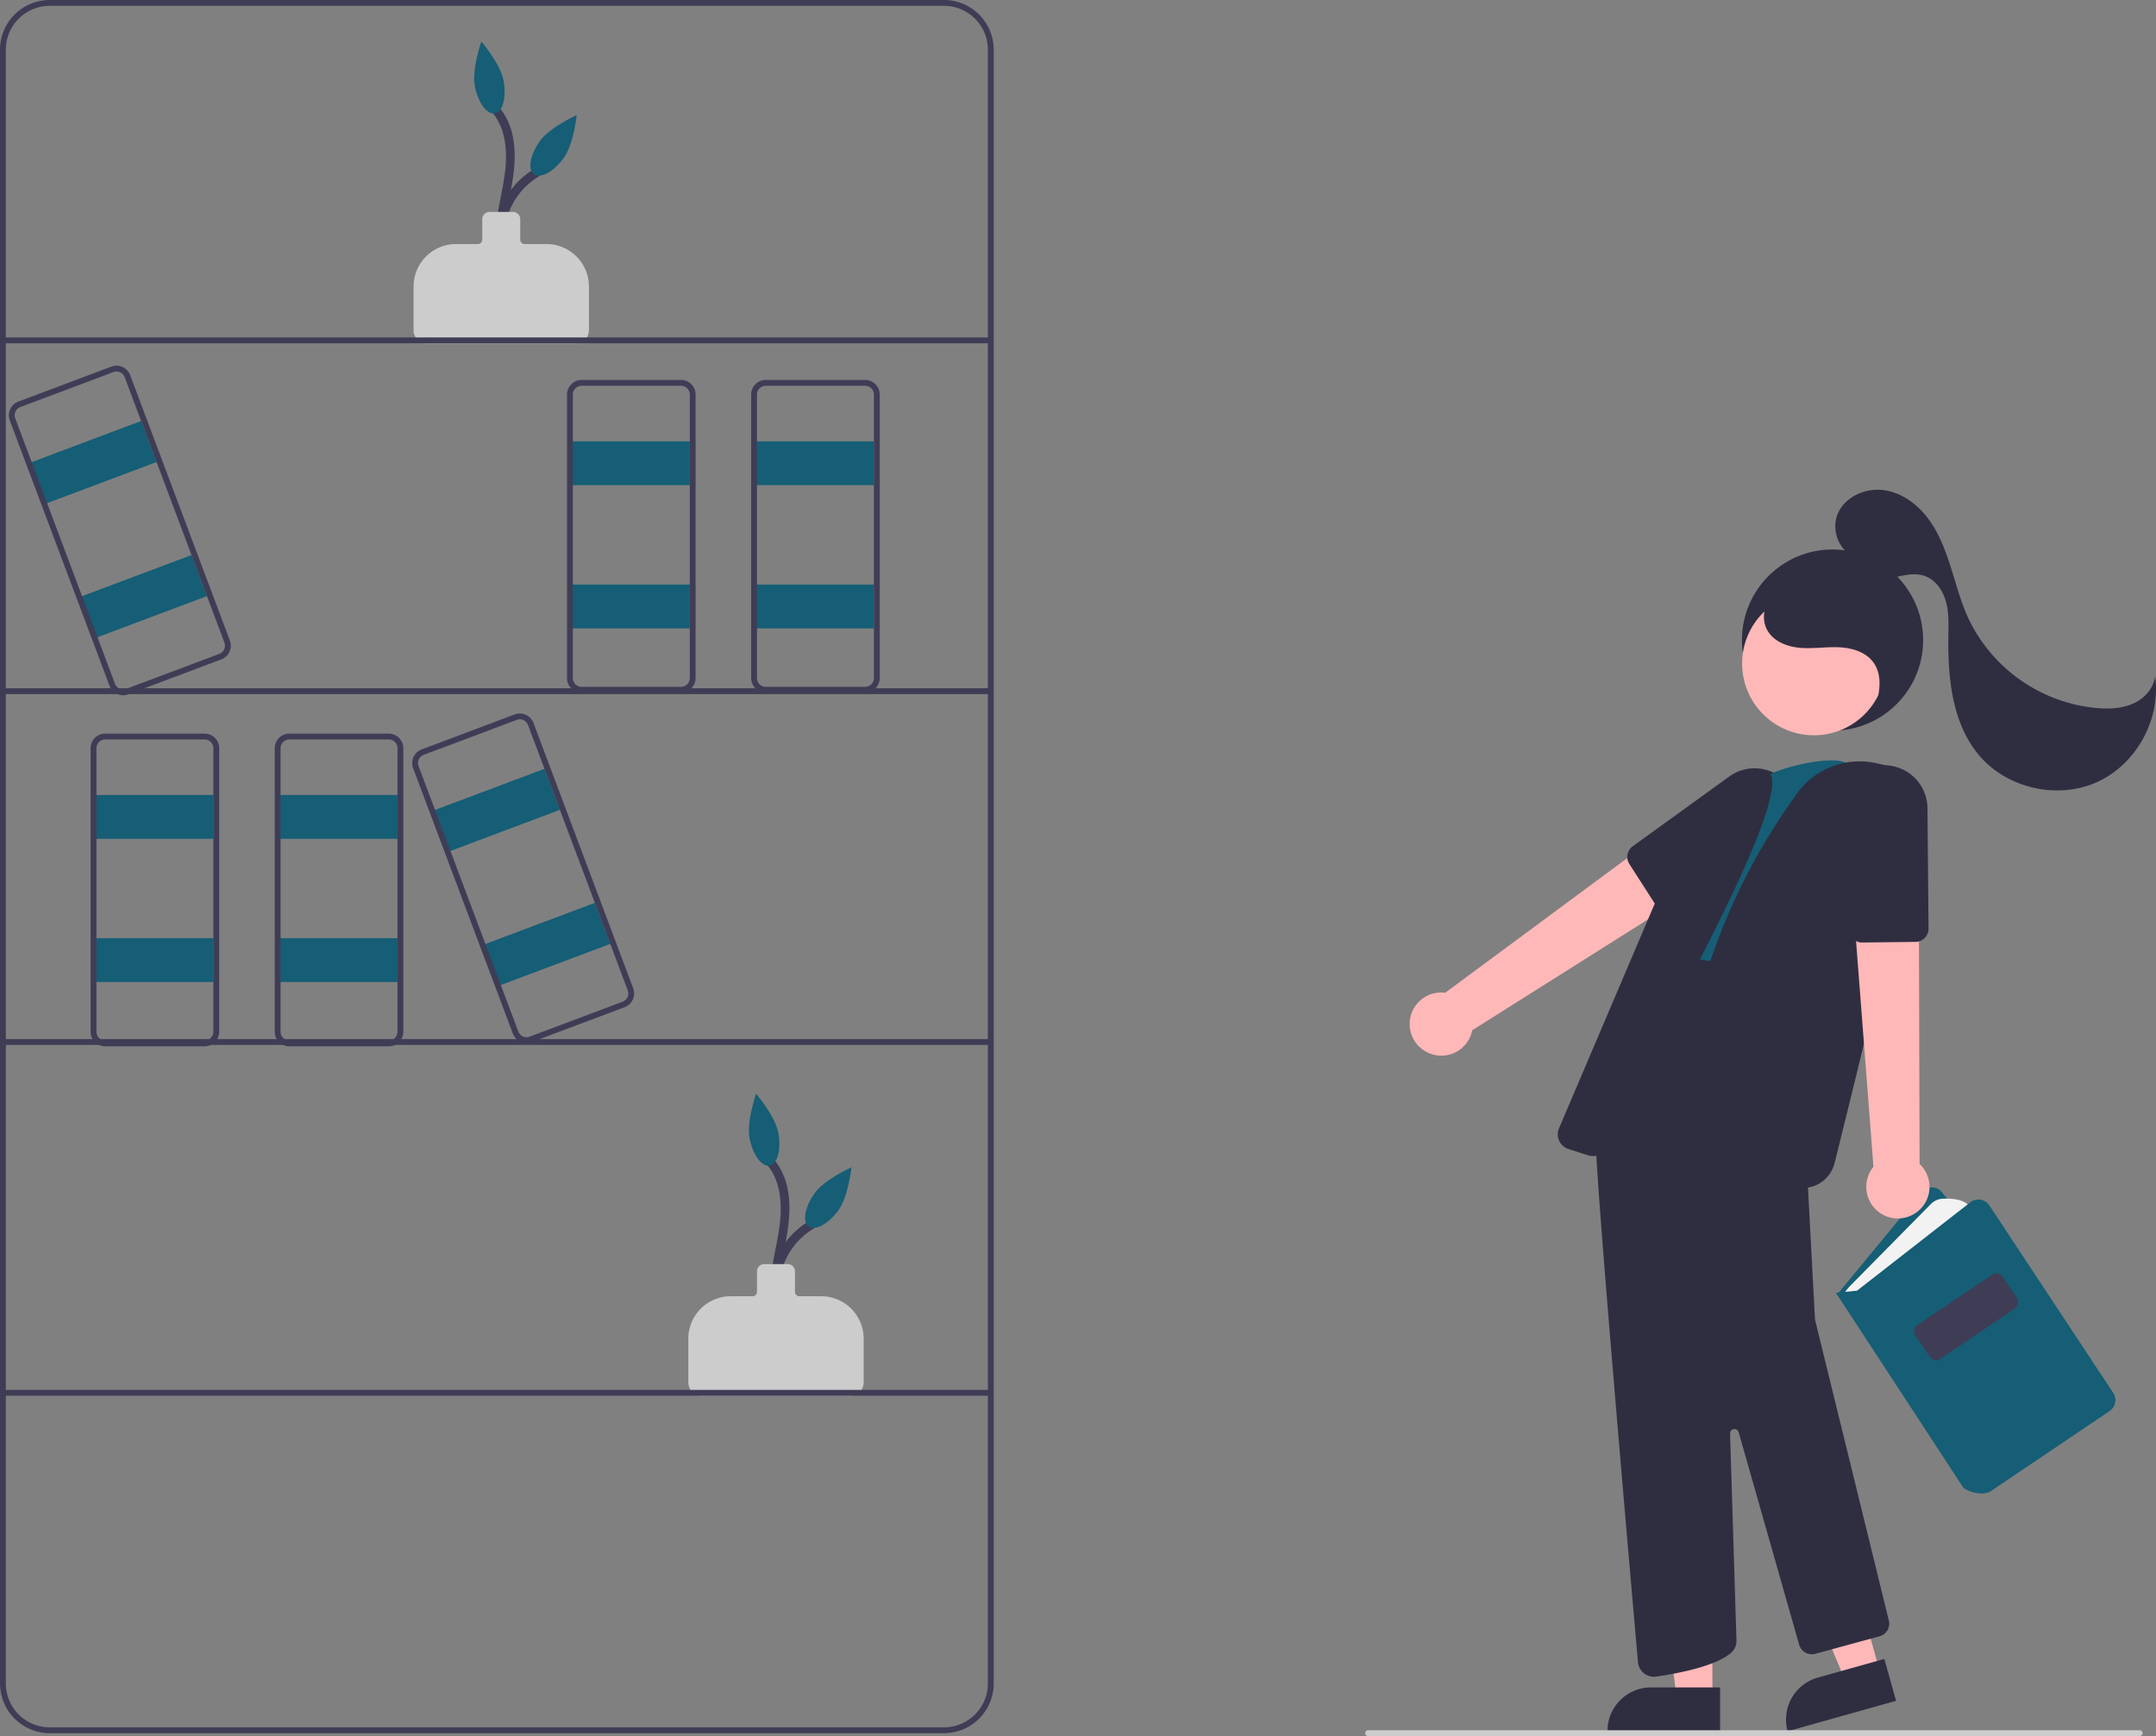 <svg xmlns="http://www.w3.org/2000/svg" width="737.666" height="594" data-name="Layer 1">
  <rect width="100%" height="100%" fill="#808080" stroke="none"/>
  <path fill="#3f3d56" d="M268.426 450.574a24.3 24.3 0 0 1 9.743-30.085c1.648-1.002.142-3.598-1.514-2.59a27.008 27.008 0 0 0-10.82 34.189c.758 1.77 3.343.243 2.591-1.514Z"/>
  <path fill="#3f3d56" d="M269.284 454.609c-4.046-7.169-3.094-15.747-1.638-23.5 1.519-8.092 3.51-16.308 1.787-24.538a22.527 22.527 0 0 0-5.353-10.734c-1.31-1.424-3.427.702-2.121 2.121 5.089 5.527 5.679 13.545 4.853 20.666-.973 8.398-3.732 16.582-3.39 25.117a27.202 27.202 0 0 0 3.272 12.382 1.501 1.501 0 0 0 2.59-1.514Z"/>
  <path fill="#ccc" d="M291 477.5h-51a4.505 4.505 0 0 1-4.5-4.5v-14.98a14.536 14.536 0 0 1 14.52-14.52h7.48a1.502 1.502 0 0 0 1.5-1.5v-7a2.503 2.503 0 0 1 2.5-2.5h8a2.503 2.503 0 0 1 2.5 2.5v7a1.502 1.502 0 0 0 1.5 1.5h7.48a14.536 14.536 0 0 1 14.52 14.52V473a4.505 4.505 0 0 1-4.5 4.5Z"/>
  <path fill="#155e75" d="M266.284 387.54c1.074 5.698-.256 10.733-2.97 11.244s-5.783-3.694-6.857-9.393 2.228-15.175 2.228-15.175 6.525 7.625 7.599 13.324ZM286.877 414.052c-3.4 4.697-7.97 7.193-10.207 5.573s-1.293-6.74 2.107-11.437 12.553-8.813 12.553-8.813-1.052 9.98-4.453 14.677Z"/>
  <path fill="#3f3d56" d="M174.426 90.574a24.3 24.3 0 0 1 9.743-30.085c1.648-1.002.142-3.598-1.514-2.59a27.008 27.008 0 0 0-10.82 34.189c.758 1.77 3.343.243 2.591-1.514Z"/>
  <path fill="#3f3d56" d="M175.284 94.609c-4.046-7.169-3.094-15.747-1.638-23.5 1.519-8.092 3.51-16.308 1.787-24.538a22.527 22.527 0 0 0-5.353-10.734c-1.31-1.423-3.427.702-2.121 2.121 5.089 5.527 5.679 13.545 4.853 20.666-.973 8.398-3.732 16.582-3.39 25.117a27.202 27.202 0 0 0 3.272 12.382 1.501 1.501 0 0 0 2.59-1.514Z"/>
  <path fill="#ccc" d="M197 117.5h-51a4.505 4.505 0 0 1-4.5-4.5V98.02a14.536 14.536 0 0 1 14.52-14.52h7.48A1.502 1.502 0 0 0 165 82v-7a2.503 2.503 0 0 1 2.5-2.5h8A2.503 2.503 0 0 1 178 75v7a1.502 1.502 0 0 0 1.5 1.5h7.48a14.536 14.536 0 0 1 14.52 14.52V113a4.505 4.505 0 0 1-4.5 4.5Z"/>
  <path fill="#155e75" d="M172.284 27.54c1.074 5.698-.256 10.733-2.97 11.244s-5.783-3.694-6.857-9.393 2.228-15.175 2.228-15.175 6.525 7.625 7.599 13.324ZM192.877 54.052c-3.4 4.697-7.97 7.193-10.207 5.573s-1.293-6.74 2.107-11.437 12.553-8.813 12.553-8.813-1.052 9.98-4.453 14.677ZM32 272h41v15H32zM32 321h41v15H32z"/>
  <path fill="#3f3d56" d="M323 593H17a17.02 17.02 0 0 1-17-17V17A17.02 17.02 0 0 1 17 0h306a17.02 17.02 0 0 1 17 17v559a17.02 17.02 0 0 1-17 17ZM17 2A15.017 15.017 0 0 0 2 17v559a15.017 15.017 0 0 0 15 15h306a15.017 15.017 0 0 0 15-15V17a15.017 15.017 0 0 0-15-15Z"/>
  <path fill="#3f3d56" d="M1 115.453h338v2H1zM1 235.484h338v2H1zM1 355.516h338v2H1zM1 475.547h338v2H1z"/>
  <path fill="#3f3d56" d="M70 358H36a5.006 5.006 0 0 1-5-5v-97a5.006 5.006 0 0 1 5-5h34a5.006 5.006 0 0 1 5 5v97a5.006 5.006 0 0 1-5 5ZM36 253a3.003 3.003 0 0 0-3 3v97a3.003 3.003 0 0 0 3 3h34a3.003 3.003 0 0 0 3-3v-97a3.003 3.003 0 0 0-3-3Z"/>
  <path fill="#155e75" d="M95 272h41v15H95zM95 321h41v15H95z"/>
  <path fill="#3f3d56" d="M133 358H99a5.006 5.006 0 0 1-5-5v-97a5.006 5.006 0 0 1 5-5h34a5.006 5.006 0 0 1 5 5v97a5.006 5.006 0 0 1-5 5ZM99 253a3.003 3.003 0 0 0-3 3v97a3.003 3.003 0 0 0 3 3h34a3.003 3.003 0 0 0 3-3v-97a3.003 3.003 0 0 0-3-3Z"/>
  <path fill="#155e75" d="M195 151h41v15h-41zM195 200h41v15h-41z"/>
  <path fill="#3f3d56" d="M233 237h-34a5.006 5.006 0 0 1-5-5v-97a5.006 5.006 0 0 1 5-5h34a5.006 5.006 0 0 1 5 5v97a5.006 5.006 0 0 1-5 5Zm-34-105a3.003 3.003 0 0 0-3 3v97a3.003 3.003 0 0 0 3 3h34a3.003 3.003 0 0 0 3-3v-97a3.003 3.003 0 0 0-3-3Z"/>
  <path fill="#155e75" d="M258 151h41v15h-41zM258 200h41v15h-41z"/>
  <path fill="#3f3d56" d="M296 237h-34a5.006 5.006 0 0 1-5-5v-97a5.006 5.006 0 0 1 5-5h34a5.006 5.006 0 0 1 5 5v97a5.006 5.006 0 0 1-5 5Zm-34-105a3.003 3.003 0 0 0-3 3v97a3.003 3.003 0 0 0 3 3h34a3.003 3.003 0 0 0 3-3v-97a3.003 3.003 0 0 0-3-3Z"/>
  <path fill="#155e75" d="m147.91 277.464 38.38-14.422 5.276 14.042-38.38 14.422zM165.146 323.332l38.38-14.422 5.276 14.042-38.38 14.422z"/>
  <path fill="#3f3d56" d="M180.144 356.883a5.009 5.009 0 0 1-4.678-3.244l-34.12-90.801a5.006 5.006 0 0 1 2.921-6.44l31.828-11.959a5 5 0 0 1 6.439 2.922l34.12 90.801a5.006 5.006 0 0 1-2.921 6.44l-31.828 11.959a4.996 4.996 0 0 1-1.761.322Zm-2.289-110.765a3.006 3.006 0 0 0-1.057.194l-31.827 11.959a3.004 3.004 0 0 0-1.753 3.864l34.12 90.8a3 3 0 0 0 3.864 1.753l31.827-11.959a3.004 3.004 0 0 0 1.753-3.864l-34.12-90.8a3.006 3.006 0 0 0-2.807-1.947Z"/>
  <path fill="#155e75" d="m9.91 158.464 38.38-14.422 5.276 14.042-38.38 14.422zM27.146 204.332l38.38-14.422 5.276 14.042-38.38 14.422z"/>
  <path fill="#3f3d56" d="M42.144 237.883a5.009 5.009 0 0 1-4.678-3.244l-34.12-90.801a5.006 5.006 0 0 1 2.921-6.44l31.828-11.959a5 5 0 0 1 6.439 2.922l34.12 90.801a5.006 5.006 0 0 1-2.921 6.44L43.905 237.56a4.996 4.996 0 0 1-1.761.322Zm-2.289-110.765a3.006 3.006 0 0 0-1.057.194L6.971 139.27a3.004 3.004 0 0 0-1.753 3.864l34.12 90.8a3 3 0 0 0 3.864 1.753l31.827-11.959a3.004 3.004 0 0 0 1.753-3.864l-34.12-90.8a3.006 3.006 0 0 0-2.807-1.947Z"/>
  <circle cx="627" cy="219" r="31" fill="#2f2e41"/>
  <path fill="#ffb8b8" d="M489.28 360.471a10.743 10.743 0 0 0 14.424-7.956l85.237-53.778-15.514-17.467-78.943 58.39a10.8 10.8 0 0 0-5.204 20.811Z"/>
  <path fill="#2f2e41" d="M571.146 313.034a4.504 4.504 0 0 1-3.793-2.063l-9.87-15.34a4.5 4.5 0 0 1 1.148-6.081l33.03-23.873a14.789 14.789 0 1 1 16.63 24.445l-34.73 22.205a4.466 4.466 0 0 1-2.415.707Z"/>
  <path fill="#ffb8b8" d="m585.894 580.85-12.259-.001-5.833-47.288 18.095.001-.003 47.288z"/>
  <path fill="#2f2e41" d="M564.877 577.346h23.644v14.887h-38.53a14.887 14.887 0 0 1 14.886-14.887Z"/>
  <path fill="#ffb8b8" d="m643.128 571.684-11.804 3.314-18.398-43.951 17.421-4.891 12.781 45.528z"/>
  <path fill="#2f2e41" d="m621.947 573.992 22.763-6.39 4.024 14.332-37.097 10.414a14.887 14.887 0 0 1 10.31-18.356Z"/>
  <path fill="#155e75" d="m676.16 499.113-47.596-56.17 28.881-35.045a4.5 4.5 0 0 1 6.961.02l43.702 53.635Z"/>
  <path fill="#f2f2f2" d="M630.484 443.36a15.942 15.942 0 0 1 2.586-3.453l27.568-27.947a6.134 6.134 0 0 1 4.075-1.83c3.15-.149 8.316.17 9.756 3.625l-37.218 30.451Z"/>
  <path fill="#155e75" d="M677.814 510.999a11.43 11.43 0 0 1-5.958-1.887l-.131-.135-43.592-66.67 7.233-.699 38.767-30.238a4.5 4.5 0 0 1 6.522 1.067l42.376 64.138a4.513 4.513 0 0 1-1.238 6.211l-41.006 27.65a7.949 7.949 0 0 1-2.973.563Z"/>
  <path fill="#3f3d56" d="M662.397 465.394a2.5 2.5 0 0 1-2.078-1.103l-5.007-7.438a2.504 2.504 0 0 1 .677-3.471l25.691-17.296a2.505 2.505 0 0 1 3.47.678l5.008 7.438a2.504 2.504 0 0 1-.678 3.47l-25.69 17.297a2.49 2.49 0 0 1-1.393.425Z"/>
  <path fill="#2f2e41" d="M565.862 573.698a5.48 5.48 0 0 1-5.438-5.004c-2.182-24.785-13.127-149.7-14.329-174.926-1.334-28.03 21.993-72.372 22.229-72.816l.161-.305 11.53 1.44v1.342l10.975 1.29 21.238 2.056 6.08 74.319 2.689 50.402 25.259 102.943a4.476 4.476 0 0 1-3.186 5.415l-21.984 5.995a4.52 4.52 0 0 1-5.512-3.11l-20.698-72.707a1.5 1.5 0 0 0-2.941.457l2.189 70.896a5.343 5.343 0 0 1-1.618 3.912c-5.039 4.732-18.353 7.259-25.841 8.344a5.579 5.579 0 0 1-.803.057Z"/>
  <path fill="#155e75" d="M631.918 261.392c-3.488-3.636-26.473 1.361-31.576 6.719l-34.935 57.106 57.778 10.75 12.765-72.559Z"/>
  <path fill="#2f2e41" d="M616.774 406.48a11.248 11.248 0 0 1-3.657-.61c-3.357-1.151-7.47-2.356-12.228-3.579-20.833-5.357-28.189-22.51-21.862-50.98l.16-.723a210.734 210.734 0 0 1 32.957-75.263l2.45-3.52a26.398 26.398 0 0 1 27.045-10.755c9.374 1.933 14.407 4.735 14.96 8.328 1.085 7.05-19.854 92.27-28.907 128.582a11.235 11.235 0 0 1-10.918 8.52Z"/>
  <path fill="#2f2e41" d="M545.004 395.54a5.283 5.283 0 0 1-1.605-.25l-6.753-2.161a5.269 5.269 0 0 1-3.24-7.082l35.83-84.104a78.693 78.693 0 0 1 34.124-37.827 1.841 1.841 0 0 1 1.462-.137 1.657 1.657 0 0 1 1.005.892c4.214 9.27-18.723 53.144-37.152 88.396-9.438 18.05-17.588 33.64-18.516 38.086a5.263 5.263 0 0 1-5.155 4.186Z"/>
  <path fill="#ffb8b8" d="M655.859 414.703a10.743 10.743 0 0 0 .921-16.446l-.285-100.784-23.04 3.865 7.536 97.902a10.8 10.8 0 0 0 14.868 15.463Z"/>
  <path fill="#2f2e41" d="M637.1 322.477a4.5 4.5 0 0 1-4.49-4.204l-2.68-40.666a14.807 14.807 0 0 1 13.785-15.73 14.79 14.79 0 0 1 15.76 14.626l.365 41.22a4.509 4.509 0 0 1-4.447 4.54l-18.24.214Z"/>
  <circle cx="620.614" cy="227.016" r="24.561" fill="#ffb8b8"/>
  <path fill="#2f2e41" d="M641.036 244.202c1.831-5.83 3.513-12.703-.112-17.623-2.612-3.544-7.302-4.916-11.7-5.113s-8.81.55-13.2.2-9.028-2.08-11.257-5.877c-2.891-4.923-.443-11.704 4.205-15.02s10.789-3.778 16.446-3.006a35.477 35.477 0 0 1 19.292 8.63c5.258 4.853 8.685 11.848 8.533 19.002s-4.165 14.277-10.56 17.49"/>
  <path fill="#2f2e41" d="M634.912 190.534c-5.88-1.811-8.592-9.585-5.963-15.147s9.351-8.475 15.454-7.7 11.482 4.69 15.191 9.599 5.947 10.759 7.812 16.622 3.416 11.852 5.963 17.453a54.168 54.168 0 0 0 44.45 30.942c4.13.3 8.414.085 12.177-1.64s6.919-5.206 7.34-9.325c2.142 14.63-6.368 30.176-19.846 36.255s-30.764 2.169-40.313-9.12c-9.33-11.03-10.776-26.605-10.551-41.052.061-3.961.207-7.998-.887-11.805s-3.685-7.43-7.458-8.638c-3.044-.976-6.34-.273-9.462.419s-6.435 1.358-9.456.315-5.455-4.48-4.238-7.435"/>
  <path fill="#ccc" d="M732.083 594h-264a1 1 0 1 1 0-2h264a1 1 0 0 1 0 2Z"/>
</svg>